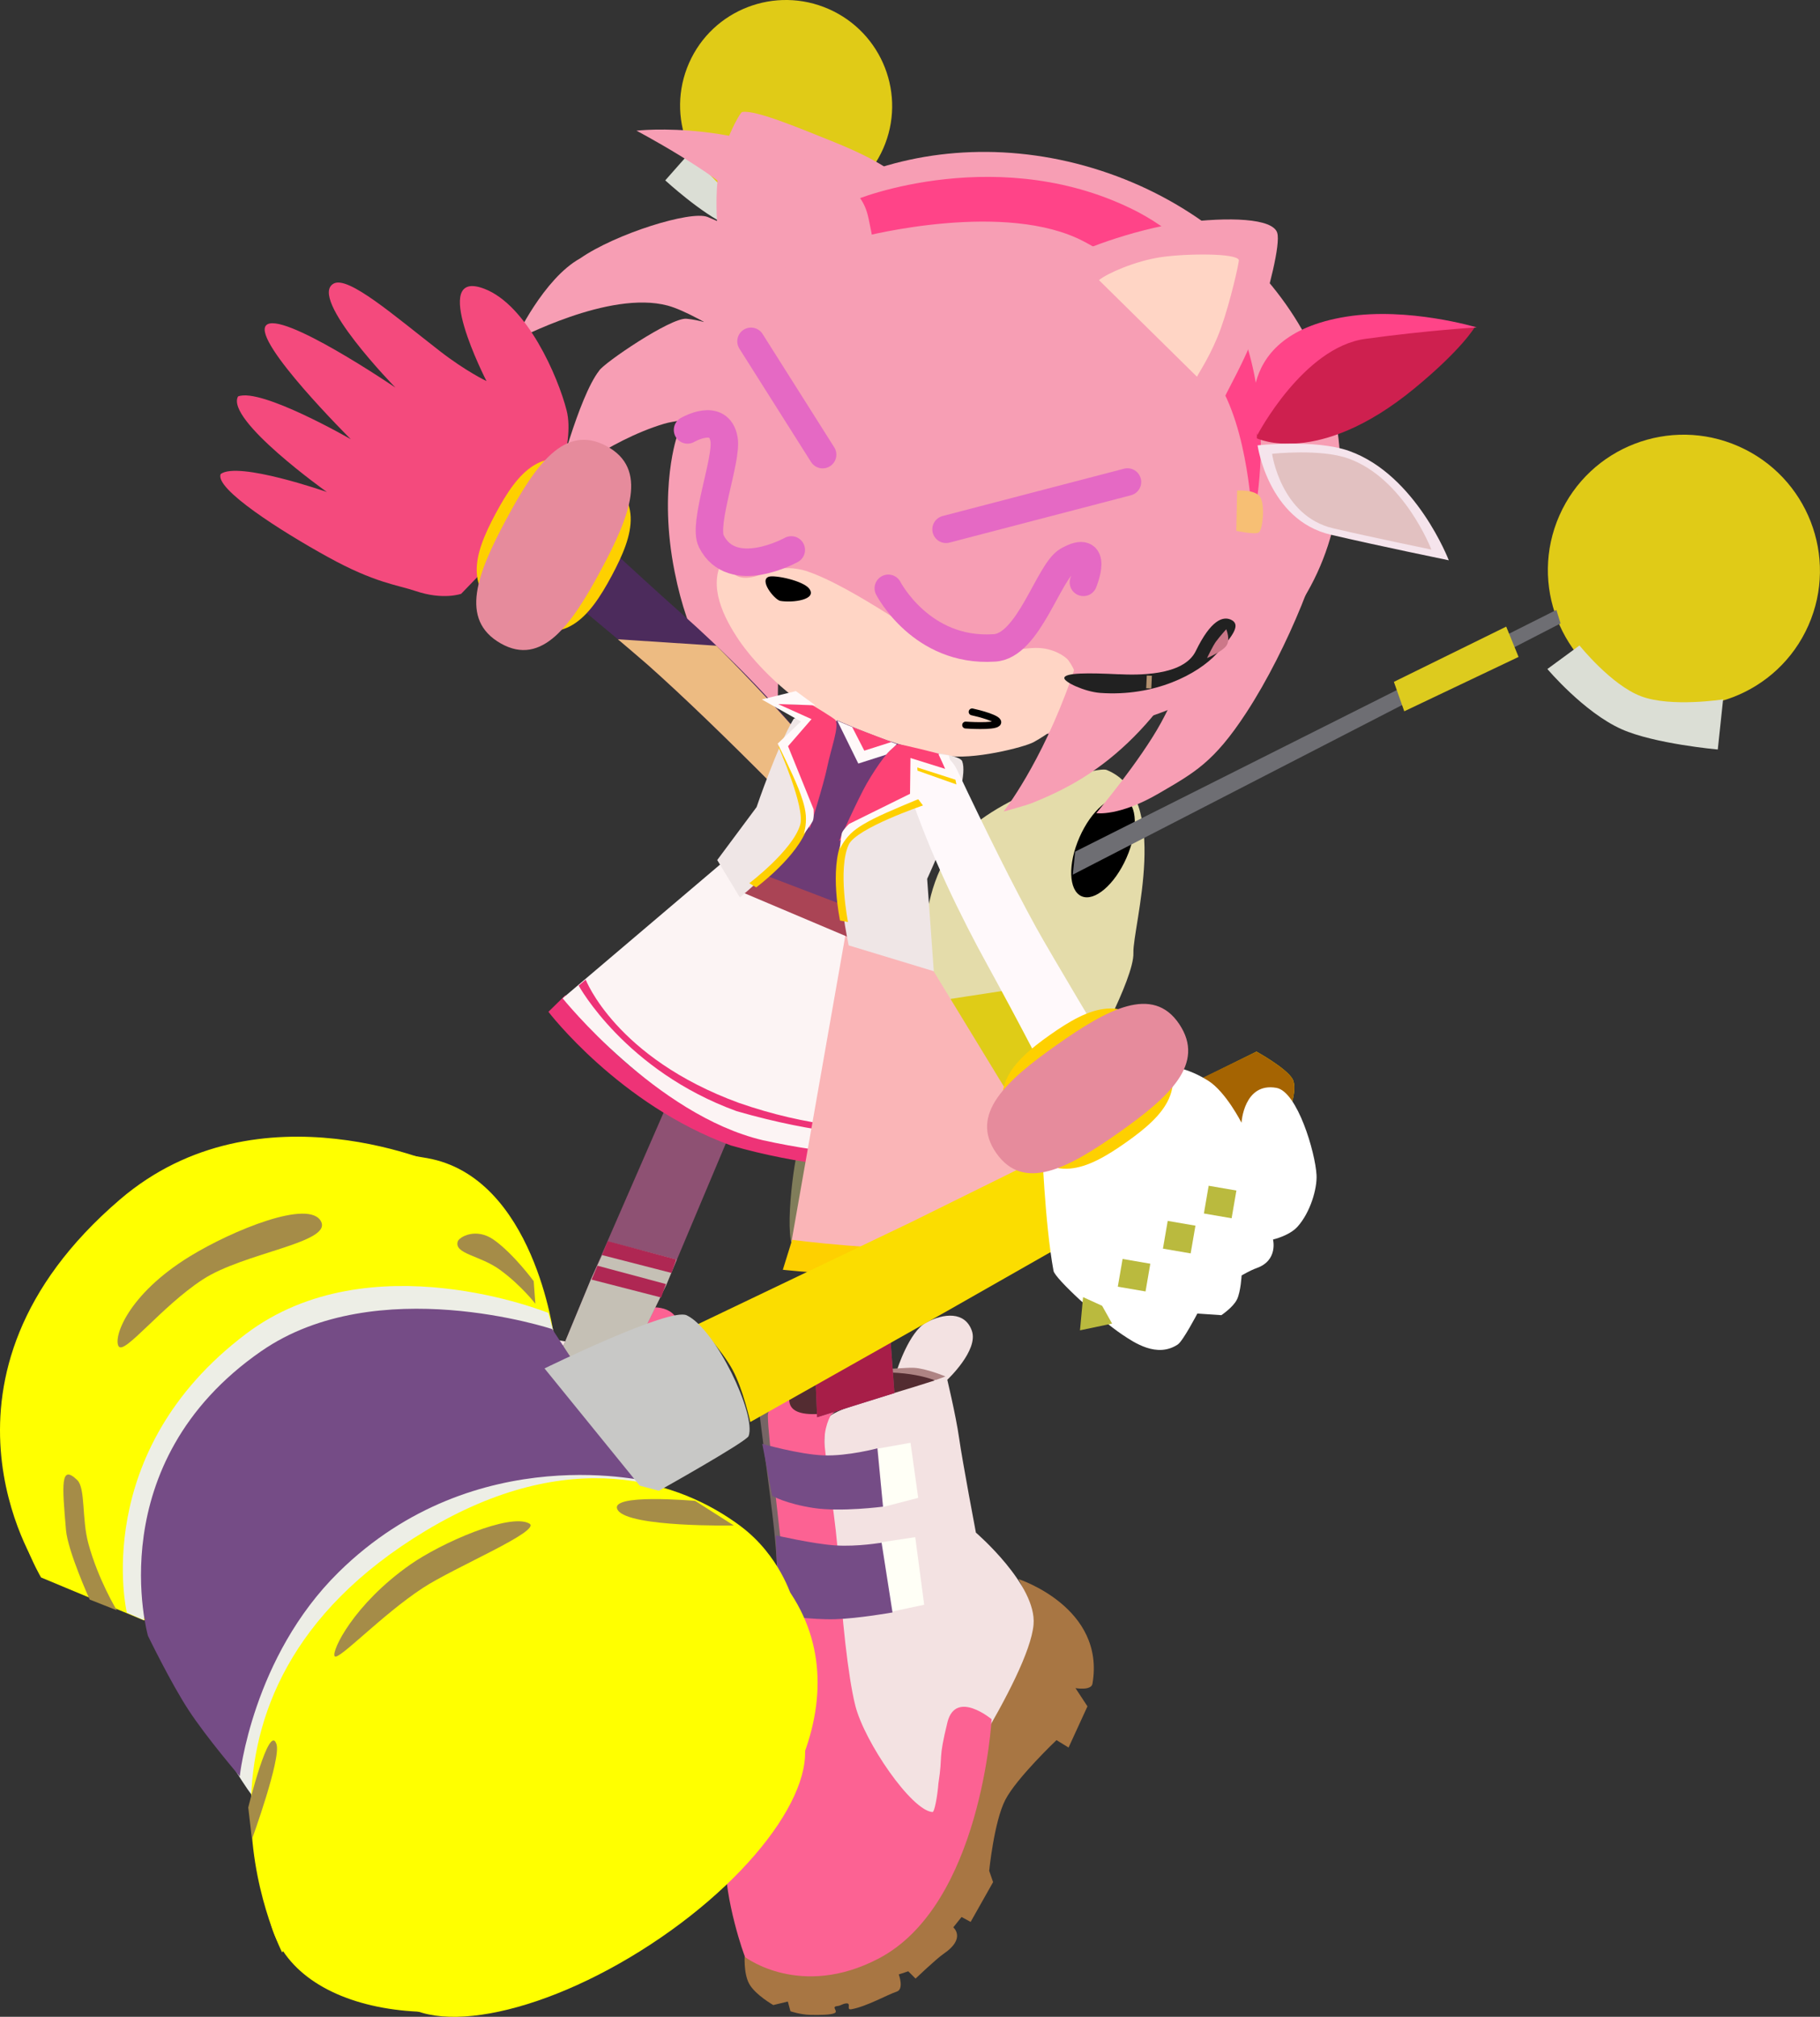 <svg version="1.1" xmlns="http://www.w3.org/2000/svg" xmlns:xlink="http://www.w3.org/1999/xlink" width="33.153" height="36.73" viewBox="0,0,33.153,36.73"><rect x="0" y="0" width="33.153" height="36.73" fill="#333333" stroke="none"/><g transform="translate(-222.762,-163.583)"><g data-paper-data="{&quot;isPaintingLayer&quot;:true}" fill-rule="nonzero" stroke-miterlimit="10" stroke-dasharray="" stroke-dashoffset="0" style="mix-blend-mode: normal"><g data-paper-data="{&quot;index&quot;:null}" stroke-width="0" stroke-linecap="butt" stroke-linejoin="miter"><g data-paper-data="{&quot;index&quot;:null}"><path d="M235.314,164.73c0.429,-0.973 1.569,-1.412 2.545,-0.982c0.977,0.431 1.42,1.569 0.991,2.542c-0.429,0.973 -1.569,1.412 -2.545,0.982c-0.977,-0.431 -1.42,-1.569 -0.991,-2.542z" fill="#e0cb17" stroke="none"/><path d="M235.669,165.581c0.265,-0.601 0.969,-0.873 1.573,-0.606c0.603,0.266 0.877,0.969 0.612,1.57c-0.265,0.601 -0.969,0.873 -1.573,0.606c-0.603,-0.266 -0.877,-0.969 -0.612,-1.57z" fill="#e0cb17" stroke="#000000"/><path d="M236.016,167.684c-0.469,-0.204 -1.136,-0.816 -1.136,-0.816l0.474,-0.536c0,0 0.412,0.624 0.817,0.831c0.405,0.207 1.123,0.16 1.123,0.16l0.061,0.562c0,0 -0.804,0.032 -1.339,-0.201z" fill="#dbded5" stroke="#000000"/></g><g data-paper-data="{&quot;index&quot;:null}" stroke="none"><path d="M240.044,173.562c0.184,0.081 0.197,0.457 0.028,0.839c-0.169,0.382 -0.454,0.626 -0.638,0.545c-0.184,-0.081 -0.197,-0.457 -0.028,-0.839c0.169,-0.382 0.454,-0.626 0.638,-0.545z" fill="#000000"/><path d="M239.2,178.955c0.192,0.085 0.398,1.165 0.324,1.333c-0.074,0.168 -0.884,1.131 -1.075,1.046c-0.192,-0.085 -1.018,-0.813 -1.018,-0.813c0,0 1.578,-1.651 1.769,-1.566z" fill="#807d5a"/><path d="M237.708,167.311l0.181,-0.085l2.072,7.36l-0.219,0.245z" fill="#6e6e73"/><path d="M238.691,169.618l-0.408,0.173l-0.525,-1.719l0.436,-0.16z" fill="#ddcb1e"/></g></g><g data-paper-data="{&quot;index&quot;:null}" stroke-width="0" stroke-linecap="butt" stroke-linejoin="miter"><g data-paper-data="{&quot;index&quot;:null}"><path d="M252.439,176.232c-1.253,-0.553 -1.822,-2.013 -1.271,-3.261c0.551,-1.248 2.013,-1.812 3.265,-1.259c1.253,0.553 1.822,2.013 1.271,3.261c-0.551,1.248 -2.013,1.812 -3.265,1.259z" fill="#e0cb17" stroke="none"/><path d="M252.575,176.15c-0.774,-0.341 -1.126,-1.243 -0.785,-2.015c0.34,-0.771 1.243,-1.119 2.017,-0.778c0.774,0.341 1.126,1.243 0.785,2.014c-0.34,0.771 -1.243,1.119 -2.017,0.778z" fill="#e0cb17" stroke="#000000"/><path d="M252.298,176.862c-0.684,-0.306 -1.349,-1.095 -1.349,-1.095l0.585,-0.429c0,0 0.577,0.721 1.123,0.926c0.546,0.205 1.493,0.056 1.493,0.056l-0.097,0.913c0,0 -1.157,-0.103 -1.755,-0.371z" fill="#dbded5" stroke="#000000"/></g><g data-paper-data="{&quot;index&quot;:null}" stroke="none"><path d="M243.408,180.938c0.017,0.471 -0.849,2.021 -0.849,2.021l-2.858,-1.24c0,0 -0.409,-1.589 0.458,-2.763c0.637,-0.863 2.576,-1.426 2.761,-1.351c1.197,0.486 0.471,2.861 0.488,3.332z" fill="#e4dcaa"/><path d="M243.282,179.206c-0.216,0.49 -0.583,0.803 -0.819,0.699c-0.236,-0.104 -0.252,-0.586 -0.036,-1.076c0.216,-0.49 0.583,-0.803 0.819,-0.699c0.236,0.104 0.252,0.586 0.036,1.076z" fill="#000000"/><path d="M241.537,184.896c-0.477,0.716 -1.45,1.773 -1.45,1.773l-1.275,-0.035c0,0 -1.075,-1.102 -0.74,-1.796c0.166,-0.345 1.561,-2.995 1.561,-2.995l1.443,-0.221c0,0 0.531,0.291 0.821,0.536c0.29,0.245 0.669,0.79 0.669,0.79c0,0 -0.553,1.233 -1.03,1.949z" fill="#dfcc17"/><path d="M238.911,186.624c0,0 -1.405,-0.153 -1.651,-0.262c-0.246,-0.109 -0.034,-1.708 0.061,-1.924c0.095,-0.216 1.298,-0.954 1.544,-0.846c0.246,0.109 0.046,3.031 0.046,3.031z" fill="#807d5a"/><path d="M242.304,179.512l0.043,-0.419l8.766,-4.402l0.076,0.246z" fill="#6e6e73"/><path d="M250.199,174.995l0.225,0.552l-2.082,0.99l-0.189,-0.536z" fill="#ddcb1e"/></g></g><g><path d="M240.259,171.033c0,0 0.796,-0.451 1.575,-0.293c0.696,0.141 0.932,0.426 1.207,1.055c0.417,0.953 -0.37,2.11 -0.37,2.11c0,0 0.962,-1.817 -0.35,-2.764c-0.812,-0.586 -2.063,-0.108 -2.063,-0.108z" data-paper-data="{&quot;index&quot;:null}" fill="#000000" stroke="none" stroke-width="0" stroke-linecap="butt" stroke-linejoin="miter"/><path d="M242.815,166.691c3.175,1.032 5.027,4.088 4.137,6.826c-0.89,2.738 -4.185,4.121 -7.359,3.09c-3.175,-1.032 -5.027,-4.088 -4.137,-6.826c0.89,-2.738 4.185,-4.121 7.359,-3.09z" data-paper-data="{&quot;index&quot;:null}" fill="#f79eb4" stroke="none" stroke-width="0" stroke-linecap="butt" stroke-linejoin="miter"/><path d="M235.791,171.218c0,-0.001 -0.173,1.171 0.014,1.913c0.187,0.741 1.13,2.861 1.13,2.861l-0.013,0.954c0,0 -1.39,-0.512 -1.871,-2.95c-0.303,-1.512 0.053,-2.511 0.054,-2.494" data-paper-data="{&quot;index&quot;:null}" fill="#f79eb4" stroke="#f89db5" stroke-width="0" stroke-linecap="butt" stroke-linejoin="round"/><g data-paper-data="{&quot;index&quot;:null}" fill="#ffd5c5" stroke="none" stroke-width="1" stroke-linecap="round" stroke-linejoin="round"><path d="M235.929,173.781c0.03,-0.051 0.084,0.089 0.112,0.142c0.174,0.325 0.546,0.135 0.782,0.049c0.181,-0.066 0.436,-0.049 0.616,0.007c0.863,0.279 2.341,1.38 2.635,1.49c0.274,0.102 1.226,-0.082 1.553,-0.086c0.336,-0.005 0.562,0.175 0.597,0.226c0.072,0.106 0.601,0.803 -0.63,1.488c-0.171,0.095 -1.135,0.337 -1.602,0.244c-0.392,-0.078 -1.766,-0.316 -2.652,-0.973c-0.707,-0.523 -1.068,-1.053 -1.114,-1.121c-0.281,-0.415 -0.574,-0.994 -0.296,-1.466z"/><path d=""/></g><g data-paper-data="{&quot;index&quot;:null}" fill="#000000" stroke="none" stroke-width="1" stroke-linecap="round" stroke-linejoin="round"><path d="M236.973,174.526c-0.107,-0.027 -0.39,-0.379 -0.205,-0.44c0.107,-0.035 0.629,0.072 0.737,0.221c0.143,0.196 -0.294,0.259 -0.533,0.219z"/><path d=""/></g><path d="M245.33,173.456c0.017,0.02 -0.842,2.148 -1.144,2.6c-0.453,0.678 -1.024,1.277 -1.721,1.706c-0.296,0.182 -0.586,0.318 -0.906,0.447c-0.104,0.042 -0.516,0.154 -0.516,0.154c0,0 0.682,-0.86 1.233,-2.424c0.293,-0.831 0.781,-2.721 0.784,-2.664" data-paper-data="{&quot;index&quot;:null}" fill="#f79eb4" stroke="#f89db5" stroke-width="0" stroke-linecap="butt" stroke-linejoin="round"/><path d="M246.849,173.246c0.06,0.397 -0.615,2.141 -1.386,3.319c-0.594,0.908 -0.947,1.09 -1.591,1.467c-0.729,0.426 -1.14,0.36 -1.14,0.36c0,0 0.802,-0.955 1.181,-1.65c0.38,-0.695 1.526,-3.267 1.517,-3.286" data-paper-data="{&quot;index&quot;:null}" fill="#f79eb4" stroke="#f89db5" stroke-width="0" stroke-linecap="butt" stroke-linejoin="round"/><g data-paper-data="{&quot;index&quot;:null}" fill="#ff4488" stroke="none" stroke-width="1" stroke-linecap="round" stroke-linejoin="round"><path d="M238.25,167.267c0.124,-0.084 2.779,-1.103 5.248,0.181c3.04,1.624 2.092,5.631 2.09,5.629c-0.029,-0.019 -0.061,-1.679 -0.683,-2.605c-0.807,-1.2 -1.273,-1.897 -2.395,-2.489c-1.422,-0.752 -3.951,-0.111 -4.051,-0.084"/><path d=""/></g><g data-paper-data="{&quot;index&quot;:null}" stroke="none" stroke-width="1" stroke-linecap="round" stroke-linejoin="round"><g fill="#f79eb4"><path d="M242.183,168.317c0.089,-0.131 1.249,-0.566 2.107,-0.677c0.859,-0.11 1.656,-0.083 1.738,0.183c0.063,0.204 -0.151,1.047 -0.362,1.689c-0.212,0.642 -0.56,1.18 -0.693,1.514"/></g><g fill="#ffd5c5"><path d="M242.781,168.685c0.144,-0.122 0.665,-0.351 1.132,-0.419c0.467,-0.068 1.37,-0.074 1.415,0.051c0.011,0.031 -0.156,0.769 -0.325,1.24c-0.169,0.471 -0.4,0.809 -0.437,0.887"/></g></g><g data-paper-data="{&quot;index&quot;:null}" fill="#f79eb4" stroke="none" stroke-width="1" stroke-linecap="round" stroke-linejoin="round"><path d="M235.923,168.445c-0.004,-0.015 -0.186,-0.945 -0.072,-1.732c0.073,-0.504 0.383,-1.081 0.431,-1.09c0.234,-0.043 0.999,0.276 1.617,0.524c0.618,0.248 0.894,0.411 1.147,0.587"/><path d=""/></g><g data-paper-data="{&quot;index&quot;:null}" fill="#000000" stroke="none" stroke-width="1" stroke-linecap="butt" stroke-linejoin="miter" font-family="&quot;Helvetica Neue&quot;, Helvetica, Arial, sans-serif" font-weight="400" font-size="16" text-anchor="start"/><g data-paper-data="{&quot;index&quot;:null}" fill="#000000" stroke="none" stroke-width="1" stroke-linecap="butt" stroke-linejoin="miter" font-family="&quot;Helvetica Neue&quot;, Helvetica, Arial, sans-serif" font-weight="400" font-size="16" text-anchor="start"/><path d="M240.47,176.548c0.102,0.021 0.532,0.128 0.46,0.206c-0.067,0.071 -0.578,0.034 -0.578,0.034" data-paper-data="{&quot;index&quot;:null}" fill="none" stroke="#000000" stroke-width="0.125" stroke-linecap="round" stroke-linejoin="miter"/><path d="M245.297,172.517c0,0 0.334,-0.025 0.423,0.122c0.088,0.147 0.044,0.587 -0.026,0.64c-0.063,0.047 -0.412,-0.028 -0.412,-0.028z" data-paper-data="{&quot;index&quot;:null}" fill="#f7bf74" stroke="none" stroke-width="0" stroke-linecap="butt" stroke-linejoin="miter"/><path d="M243.142,175.862c0.316,0.015 1.177,0.041 1.402,-0.422c0.278,-0.572 0.497,-0.637 0.641,-0.571c0.19,0.087 0.034,0.298 -0.258,0.617c-0.344,0.375 -1.133,0.789 -2.126,0.716c-0.278,-0.021 -0.656,-0.196 -0.652,-0.271c0.005,-0.098 0.439,-0.095 0.993,-0.068z" data-paper-data="{&quot;index&quot;:null}" fill="#212121" stroke="none" stroke-width="0" stroke-linecap="butt" stroke-linejoin="miter"/><path d="M243.641,176.118l0.011,-0.232l0.093,0.004l-0.011,0.232z" data-paper-data="{&quot;index&quot;:null}" fill="#b3916f" stroke="none" stroke-width="0" stroke-linecap="butt" stroke-linejoin="miter"/><path d="M244.919,175.259c0.065,-0.088 0.18,-0.216 0.18,-0.216c0,0 0.082,0.191 0.001,0.302c-0.081,0.11 -0.351,0.223 -0.351,0.223c0,0 0.104,-0.221 0.169,-0.309z" data-paper-data="{&quot;index&quot;:null}" fill="#cc7889" stroke="none" stroke-width="0" stroke-linecap="butt" stroke-linejoin="miter"/><g data-paper-data="{&quot;index&quot;:null}" stroke="none" stroke-width="0" stroke-linecap="butt" stroke-linejoin="miter"><g data-paper-data="{&quot;index&quot;:null}"><path d="M249.63,169.535c0,0 -0.225,0.4 -1.107,1.125c-1.757,1.444 -2.866,0.906 -2.866,0.906c0,0 -0.036,-0.895 0.897,-1.503c0.955,-0.624 3.076,-0.528 3.076,-0.528z" data-paper-data="{&quot;index&quot;:null}" fill="#ce204f"/><path d="M247.63,169.755c-1.13,0.156 -1.963,1.749 -1.963,1.749c0,0 -0.625,-1.796 1.621,-2.154c1.127,-0.18 2.375,0.196 2.375,0.196c0,0 -0.902,0.053 -2.033,0.209z" fill="#ff4488"/></g><g data-paper-data="{&quot;index&quot;:null}"><path d="M245.67,171.694c0,0 1.056,-0.118 1.671,0.103c1.217,0.436 1.812,1.99 1.812,1.99c0,0 -1.314,-0.27 -2.15,-0.466c-1.141,-0.267 -1.333,-1.627 -1.333,-1.627z" fill="#f5e4ec"/><path d="M247.326,171.934c1.014,0.364 1.51,1.658 1.51,1.658c0,0 -1.095,-0.225 -1.791,-0.388c-0.951,-0.223 -1.111,-1.356 -1.111,-1.356c0,0 0.88,-0.098 1.392,0.086z" fill="#e2c1c1"/></g></g></g><path d="M236.896,170.29c-0.01,-0.037 -1.386,-0.986 -1.973,-1.142c-1.075,-0.285 -2.746,0.628 -2.766,0.616c-0.014,-0.008 0.513,-1.111 1.171,-1.474c0.65,-0.452 2.018,-0.877 2.322,-0.756c1.702,0.685 2.083,1.971 2.075,1.943" fill="#f79eb4" stroke="#f89db5" stroke-width="0" stroke-linecap="butt" stroke-linejoin="round"/><path d="M237.718,169.473c-0.036,-0.128 -0.698,-1.452 -1.428,-2.216c-0.526,-0.551 -1.934,-1.294 -1.934,-1.294c0,0 2.015,-0.234 3.74,0.891c0.473,0.378 0.459,0.59 0.539,0.96c0.081,0.37 -0.201,2.115 -0.242,2.188" fill="#f79eb4" stroke="#f89db5" stroke-width="0" stroke-linecap="butt" stroke-linejoin="round"/><path d="M236.346,171.152c-0.143,0.001 -1.142,0.046 -1.489,0.149c-1.032,0.312 -1.98,1.083 -1.967,1.123c0.001,0.002 0.41,-1.609 0.786,-2.09c0.074,-0.132 1.307,-0.973 1.591,-0.946c0.989,0.096 1.678,1.011 1.627,1.011" fill="#f79eb4" stroke="#f89db5" stroke-width="0" stroke-linecap="butt" stroke-linejoin="round"/><path d="M237.176,173.598c0,0 -1.076,0.597 -1.457,-0.158c-0.16,-0.317 0.296,-1.491 0.232,-1.857c-0.089,-0.507 -0.665,-0.17 -0.665,-0.17" fill="none" stroke="#e569c4" stroke-width="0.5" stroke-linecap="round" stroke-linejoin="miter"/><path d="M242.497,174.189c0,0 0.305,-0.734 -0.289,-0.398c-0.345,0.196 -0.709,1.569 -1.341,1.592c-1.322,0.084 -1.924,-1.086 -1.924,-1.086" fill="none" stroke="#e569c4" stroke-width="0.5" stroke-linecap="round" stroke-linejoin="miter"/><path d="M236.442,169.799l1.305,2.064" fill="none" stroke="#e569c4" stroke-width="0.5" stroke-linecap="round" stroke-linejoin="miter"/><path d="M243.3,172.361l-3.305,0.862" fill="none" stroke="#e569c4" stroke-width="0.5" stroke-linecap="round" stroke-linejoin="miter"/><path d="M232.79,172.71l-1.627,1.687c0,0 -0.326,0.121 -0.833,-0.051c-0.33,-0.112 -0.736,-0.144 -1.594,-0.618c-0.859,-0.473 -2.068,-1.244 -1.954,-1.512c0.318,-0.238 1.934,0.327 1.934,0.327c0,0 -1.851,-1.316 -1.618,-1.74c0.416,-0.165 2.054,0.779 2.054,0.779c0,0 -1.789,-1.778 -1.546,-2.07c0.252,-0.303 2.359,1.13 2.359,1.13c0,0 -1.601,-1.639 -1.124,-1.895c0.266,-0.143 1.091,0.576 1.932,1.229c0.475,0.369 0.851,0.547 0.851,0.547c0,0 -1.066,-2.075 -0.037,-1.68c0.772,0.296 1.338,1.591 1.497,2.216c0.159,0.625 -0.294,1.65 -0.294,1.65z" fill="#f44a7d" stroke="none" stroke-width="0" stroke-linecap="butt" stroke-linejoin="miter"/><g stroke="none" stroke-width="0" stroke-linecap="butt" stroke-linejoin="miter"><path d="M237.587,177.278c0.238,0.311 0.149,0.511 -0.01,0.656c-0.236,0.216 -0.48,0.202 -0.701,-0.02c-0.881,-0.888 -1.668,-1.648 -2.313,-2.222c-0.393,-0.35 -1.976,-1.658 -1.976,-1.658c0,0 0.076,-0.081 0.19,-0.385c0.114,-0.304 0.603,-0.542 0.603,-0.542c0,0 0.842,0.801 1.816,1.667c0.681,0.606 1.673,1.566 2.391,2.505z" data-paper-data="{&quot;index&quot;:null}" fill="#4c2b5c"/><path d="M237.587,177.278c0.238,0.311 0.149,0.511 -0.01,0.656c-0.236,0.216 -0.48,0.202 -0.701,-0.02c-0.881,-0.888 -1.668,-1.648 -2.313,-2.222c-0.109,-0.097 -0.545,-0.466 -0.545,-0.466l1.795,0.117c0,0 1.253,1.254 1.774,1.936z" data-paper-data="{&quot;index&quot;:null}" fill="#edbb82"/><g data-paper-data="{&quot;index&quot;:null}"><path d="M231.79,172.937c0.409,-0.762 0.858,-1.315 1.797,-0.812c0.938,0.503 0.725,1.184 0.317,1.946c-0.409,0.762 -0.866,1.33 -1.797,0.812c-0.93,-0.518 -0.725,-1.184 -0.317,-1.946z" fill="#fed000"/><path d="M231.984,173.041c0.532,-0.992 1.061,-1.745 1.826,-1.334c0.766,0.411 0.431,1.267 -0.102,2.259c-0.532,0.992 -1.071,1.764 -1.826,1.334c-0.755,-0.43 -0.431,-1.267 0.102,-2.259z" fill="#e68b9c"/></g></g><g data-paper-data="{&quot;index&quot;:null}" stroke="none" stroke-width="0" stroke-linecap="butt" stroke-linejoin="miter"><g><path d="M234.801,192.653c0,0 1.175,1.069 0.42,2.181c-0.07,0.103 -0.299,-0.053 -0.299,-0.053l0.059,0.373l-0.593,0.516l-0.138,-0.203c0,0 -0.903,0.314 -1.236,0.578c-0.332,0.263 -0.76,1.004 -0.76,1.004l-0.019,0.206l-0.639,0.468l-0.108,-0.143l-0.205,0.105c0,0 0.13,0.266 -0.339,0.348c-0.151,0.026 -0.622,0.192 -0.622,0.192l-0.063,-0.168l-0.172,-0.019c0,0 -0.019,0.273 -0.155,0.257c-0.163,-0.019 -0.578,0.02 -0.84,-0.045c-0.101,-0.025 0.053,-0.098 -0.043,-0.13c-0.063,-0.021 -0.095,-0.001 -0.161,-0.022c-0.107,-0.034 -0.008,0.092 -0.093,0.093c-0.07,0.001 -0.251,-0.077 -0.402,-0.151c-0.151,-0.074 -0.278,-0.194 -0.278,-0.194l0.028,-0.173l-0.255,-0.048c0,0 -0.21,-0.289 -0.228,-0.504c-0.019,-0.215 0.141,-0.501 0.141,-0.501c0,0 0.444,0.463 0.788,0.623c3.216,0.685 3.484,-1.035 4.697,-2.513c0.56,-0.682 1.076,-0.798 1.347,-1.295c0.222,-0.408 0.169,-0.783 0.169,-0.783z" data-paper-data="{&quot;index&quot;:null}" fill="#a87643"/><path d="M231.352,193.149c0.294,-0.978 1.296,-4.314 1.592,-4.41c0.386,-0.109 2.169,0.189 2.169,0.189c0,0 -0.128,0.682 -0.243,1.074c-0.115,0.392 -0.41,1.613 -0.41,1.613c0,0 0.591,1.264 0.254,1.864c-0.452,0.805 -3.029,2.36 -3.029,2.36c0,0 -0.846,-0.982 -0.333,-2.69z" data-paper-data="{&quot;index&quot;:null}" fill="#fc6293"/><path d="M233.73,188.283c0.145,0.246 -0.721,0.44 -0.721,0.44c0,0 -0.217,0.148 -0.318,0.443c-0.167,0.484 -0.339,1.232 -0.623,1.968c-0.323,0.839 -0.647,1.823 -0.74,2.342c-0.115,0.64 0.131,2.07 0.452,2.241c0.031,0.017 0.202,-0.235 0.297,-0.41c0.29,-0.443 0.145,-0.348 0.586,-0.909c0.364,-0.445 0.713,0.275 0.713,0.275c0,0 -1.485,2.861 -3.498,2.973c-1.517,0.084 -2.087,-0.967 -2.093,-0.975c-0.01,-0.013 0.083,-1.066 0.393,-1.699c0.086,-0.176 1.126,-0.699 1.538,-1.464c0.383,-0.712 1.082,-1.888 1.412,-2.719c0.592,-1.489 0.773,-2.78 1.009,-2.807c0.788,-0.092 1.505,0.148 1.595,0.301z" data-paper-data="{&quot;index&quot;:null}" fill="#f3e2e2"/><path d="M229.613,193.687c0,0 0.977,-1.918 1.253,-2.483c0.382,-0.782 0.584,-1.592 1.022,-3.002c0.076,-0.245 0.504,-0.277 0.504,-0.277l0.084,0.108c0,0 -0.387,0.068 -0.468,0.251c-0.161,0.365 -0.577,1.774 -0.973,2.898c-0.3,0.852 -0.99,2.021 -0.99,2.021z" data-paper-data="{&quot;index&quot;:null}" fill="#bfa4a4"/><path d="M232.55,192.257l0.304,-1.178l0.613,0.174l-0.341,1.131z" data-paper-data="{&quot;index&quot;:null}" fill="#fffff6"/><path d="M233.173,190.546l0.342,-0.958l0.554,0.141l-0.272,0.924z" data-paper-data="{&quot;index&quot;:null}" fill="#fffff6"/><path d="M231.505,189.579l0.215,-0.891c0,0 0.507,0.43 0.884,0.619c0.377,0.188 0.901,0.274 0.901,0.274l-0.327,0.961c0,0 -0.702,-0.212 -1.108,-0.476c-0.406,-0.264 -0.565,-0.486 -0.565,-0.486z" data-paper-data="{&quot;index&quot;:null}" fill="#754c86"/><path d="M231.624,191.979c-0.375,-0.155 -0.889,-0.483 -0.889,-0.483c0,0 0.167,-0.359 0.267,-0.592c0.1,-0.233 0.278,-0.676 0.278,-0.676c0,0 0.528,0.403 0.869,0.585c0.341,0.182 0.751,0.288 0.751,0.288l-0.325,1.18c0,0 -0.575,-0.146 -0.95,-0.301z" data-paper-data="{&quot;index&quot;:null}" fill="#754c86"/><path d="M234.917,188.919l-1.44,-0.785c0,0 0.102,-0.014 0.424,0.129c0.322,0.143 0.636,0.246 0.753,0.305c0.194,0.098 0.44,0.365 0.44,0.365z" data-paper-data="{&quot;index&quot;:null}" fill="#ae8484"/><path d="M232.453,188.2c0.062,-0.191 0.475,-0.19 1.29,0.071c0.815,0.262 1.157,0.648 1.157,0.648c0,0 -0.689,-0.079 -1.042,-0.138c-0.723,-0.109 -0.647,-0.018 -1.006,-0.153c-0.359,-0.134 -0.445,-0.277 -0.4,-0.419z" data-paper-data="{&quot;index&quot;:null}" fill="#532c31"/></g><path d="M233.656,188.181c0,0 0.357,-0.644 0.701,-0.743c0.344,-0.099 0.729,-0.059 0.781,0.316c0.052,0.375 -0.62,0.784 -0.62,0.784z" fill="#fc6293"/></g><g data-paper-data="{&quot;index&quot;:null}" stroke="none" stroke-width="0" stroke-linecap="butt" stroke-linejoin="miter"><path d="M236.243,183.791l-1.344,3.192l-0.921,1.889l-1.193,-0.202l0.738,-1.782l1.498,-3.435z" data-paper-data="{&quot;index&quot;:null}" fill="#8e5173"/><path d="M235.088,186.524l-0.188,0.459l-0.921,1.889l-1.193,-0.202l0.738,-1.782l0.319,-0.692z" data-paper-data="{&quot;index&quot;:null}" fill="#c5c0b5"/><path d="M233.727,186.44l0.107,-0.253l1.247,0.334l-0.086,0.245z" fill="#af2753"/><path d="M233.538,186.887l0.107,-0.253l1.247,0.334l-0.086,0.245z" fill="#af2753"/></g><path d="M238.031,182.996l0.999,1.031l2.243,1.756c0,0 -2.155,-0.531 -2.881,-1.055c-0.668,-0.482 -1.488,-2.443 -1.488,-2.443z" data-paper-data="{&quot;index&quot;:null}" fill="#f79db4" stroke="none" stroke-width="0" stroke-linecap="butt" stroke-linejoin="miter"/><g data-paper-data="{&quot;index&quot;:null}" stroke="none" stroke-width="0" stroke-linecap="butt" stroke-linejoin="miter"><path d="M239.101,188.537c0,0 0.219,-0.703 0.535,-0.87c0.316,-0.167 0.702,-0.206 0.829,0.151c0.127,0.357 -0.448,0.894 -0.448,0.894z" fill="#f3e2e2"/><g><path d="M241.315,192.341c0,0 1.588,0.514 1.347,1.907c-0.022,0.129 -0.309,0.079 -0.309,0.079l0.218,0.332l-0.344,0.75l-0.22,-0.135c0,0 -0.729,0.692 -0.933,1.089c-0.204,0.396 -0.293,1.291 -0.293,1.291l0.071,0.206l-0.409,0.725l-0.165,-0.09l-0.151,0.189c0,0 0.24,0.198 -0.174,0.48c-0.133,0.09 -0.513,0.453 -0.513,0.453l-0.133,-0.133l-0.173,0.057c0,0 0.1,0.269 -0.037,0.313c-0.164,0.053 -0.545,0.27 -0.824,0.321c-0.108,0.02 0.008,-0.117 -0.098,-0.106c-0.069,0.007 -0.092,0.041 -0.164,0.049c-0.117,0.014 0.032,0.092 -0.049,0.129c-0.066,0.031 -0.274,0.035 -0.45,0.03c-0.177,-0.005 -0.351,-0.065 -0.351,-0.065l-0.048,-0.177l-0.265,0.064c0,0 -0.326,-0.186 -0.437,-0.384c-0.111,-0.198 -0.082,-0.541 -0.082,-0.541c0,0 0.626,0.252 1.025,0.256c3.377,-0.737 2.888,-2.5 3.409,-4.44c0.241,-0.895 0.685,-1.23 0.728,-1.824c0.036,-0.487 -0.177,-0.823 -0.177,-0.823z" data-paper-data="{&quot;index&quot;:null}" fill="#a87643"/><path d="M238.228,194.31c-0.142,-1.064 -0.628,-4.692 -0.386,-4.912c0.323,-0.272 2.159,-0.758 2.159,-0.758c0,0 0.172,0.709 0.232,1.133c0.06,0.425 0.306,1.722 0.306,1.722c0,0 1.113,0.954 1.05,1.675c-0.084,0.967 -1.878,3.571 -1.878,3.571c0,0 -1.235,-0.574 -1.484,-2.432z" data-paper-data="{&quot;index&quot;:null}" fill="#f3e2e2"/><path d="M238.397,188.62c0.245,0.173 -0.5,0.734 -0.5,0.734c0,0 -0.143,0.236 -0.113,0.562c0.05,0.536 0.208,1.326 0.256,2.155c0.054,0.943 0.167,2.037 0.302,2.574c0.167,0.662 1.025,1.915 1.407,1.939c0.037,0.002 0.092,-0.312 0.107,-0.521c0.086,-0.55 -0.012,-0.396 0.167,-1.124c0.156,-0.584 0.802,-0.046 0.802,-0.046c0,0 -0.183,3.382 -2.062,4.361c-1.416,0.738 -2.418,-0.022 -2.426,-0.027c-0.015,-0.008 -0.382,-1.057 -0.36,-1.797c0.006,-0.206 0.776,-1.157 0.838,-2.068c0.058,-0.848 0.219,-2.276 0.175,-3.215c-0.078,-1.682 -0.463,-2.996 -0.249,-3.125c0.714,-0.429 1.505,-0.51 1.657,-0.402z" data-paper-data="{&quot;index&quot;:null}" fill="#fc6293"/><path d="M236.795,195.578c0,0 0.105,-2.26 0.124,-2.92c0.027,-0.914 -0.13,-1.777 -0.321,-3.317c-0.033,-0.268 0.363,-0.483 0.363,-0.483l0.127,0.067c0,0 -0.341,0.233 -0.339,0.443c0.004,0.419 0.216,1.948 0.324,3.197c0.082,0.946 -0.073,2.364 -0.073,2.364z" data-paper-data="{&quot;index&quot;:null}" fill="#766565"/><path d="M238.989,192.937l-0.218,-1.26l0.663,-0.099l0.163,1.231z" data-paper-data="{&quot;index&quot;:null}" fill="#fffff6"/><path d="M238.844,191.029l-0.088,-1.065l0.592,-0.105l0.14,1.003z" data-paper-data="{&quot;index&quot;:null}" fill="#fffff6"/><path d="M236.648,189.879c0,0 0.672,0.192 1.114,0.209c0.442,0.017 0.982,-0.128 0.982,-0.128l0.103,1.062c0,0 -0.765,0.101 -1.267,0.024c-0.503,-0.077 -0.752,-0.221 -0.752,-0.221z" data-paper-data="{&quot;index&quot;:null}" fill="#754c86"/><path d="M236.92,192.994c0,0 0.004,-0.416 -0.001,-0.683c-0.005,-0.266 -0.026,-0.767 -0.026,-0.767c0,0 0.68,0.157 1.085,0.184c0.405,0.026 0.843,-0.05 0.843,-0.05l0.199,1.271c0,0 -0.614,0.109 -1.04,0.123c-0.426,0.014 -1.061,-0.078 -1.061,-0.078z" data-paper-data="{&quot;index&quot;:null}" fill="#754c86"/><path d="M239.809,188.715l-1.719,-0.128c0,0 0.092,-0.058 0.462,-0.06c0.37,-0.002 0.715,-0.04 0.853,-0.034c0.228,0.01 0.579,0.158 0.579,0.158z" data-paper-data="{&quot;index&quot;:null}" fill="#ae8484"/><path d="M237.138,189.094c-0.024,-0.21 0.372,-0.388 1.266,-0.49c0.894,-0.102 1.388,0.119 1.388,0.119c0,0 -0.695,0.223 -1.058,0.32c-0.739,0.209 -0.628,0.263 -1.03,0.29c-0.402,0.027 -0.546,-0.072 -0.564,-0.229z" data-paper-data="{&quot;index&quot;:null}" fill="#532c31"/></g></g><g data-paper-data="{&quot;index&quot;:null}" stroke="none" stroke-width="0" stroke-linecap="butt" stroke-linejoin="miter"><path d="M238.75,183.997l0.217,3.771l0.088,1.186l-1.408,0.44l-0.064,-1.499l-0.146,-4.138z" data-paper-data="{&quot;index&quot;:null}" fill="#8e5173"/><path d="M238.89,186.501l0.077,1.266l0.088,1.186l-1.408,0.44l-0.064,-1.499l-0.027,-1.286z" data-paper-data="{&quot;index&quot;:null}" fill="#a71e48"/><path d="M238.89,186.501l0.01,0.236l-1.342,0.138l-0.002,-0.267z" data-paper-data="{&quot;index&quot;:null}" fill="#a19589"/><path d="M238.915,186.993l0.01,0.236l-1.342,0.138l-0.002,-0.267z" data-paper-data="{&quot;index&quot;:null}" fill="#a19589"/></g><path d="M233.061,181.707c0,0 0.998,1.642 3.143,2.428c2.507,0.872 4.467,0.248 4.467,0.248l0.122,0.436c0,0 -2.232,0.339 -4.714,-0.374c-2.035,-0.739 -3.327,-2.435 -3.327,-2.435z" data-paper-data="{&quot;index&quot;:null}" fill="#ee3377" stroke="none" stroke-width="0" stroke-linecap="butt" stroke-linejoin="miter"/><path d="M239.299,180.357l0.672,1.991l0.707,2.121c0,0 -1.493,0.438 -4.023,-0.121c-1.932,-0.456 -3.644,-2.584 -3.644,-2.584l2.901,-2.464z" data-paper-data="{&quot;index&quot;:null}" fill="#fcf4f4" stroke="none" stroke-width="0" stroke-linecap="butt" stroke-linejoin="miter"/><path d="M233.431,181.424c0,0 0.547,1.425 2.791,2.245c2.507,0.872 4.275,0.268 4.275,0.268l0.046,0.144c0,0 -1.446,0.577 -4.361,-0.261c-2.035,-0.739 -2.879,-2.288 -2.879,-2.288z" data-paper-data="{&quot;index&quot;:null}" fill="#ee3377" stroke="none" stroke-width="0" stroke-linecap="butt" stroke-linejoin="miter"/><g data-paper-data="{&quot;index&quot;:null}" stroke="none" stroke-width="0" stroke-linecap="butt" stroke-linejoin="miter"><path d="M237.179,186.2l1.108,-6.298l1.469,1.348l2.689,4.414c0,0 -1.716,0.712 -2.792,0.684c-1.076,-0.028 -2.474,-0.149 -2.474,-0.149z" fill="#fab5b7"/><path d="M242.426,185.65l0.339,0.482c0,0 -1.683,0.549 -2.8,0.661c-1.117,0.112 -2.943,-0.085 -2.943,-0.085l0.17,-0.546c0,0 1.691,0.231 2.766,0.126c1.076,-0.105 2.469,-0.639 2.469,-0.639z" fill="#fed000"/></g><path d="M236.183,179.791l0.519,-0.347l1.462,0.59l0.187,0.674z" data-paper-data="{&quot;index&quot;:null}" fill="#aa4455" stroke="none" stroke-width="0" stroke-linecap="butt" stroke-linejoin="miter"/><g data-paper-data="{&quot;index&quot;:null}" stroke-width="0" stroke-linecap="butt" stroke-linejoin="miter"><path d="M223.51,192.312c0,0 -2.411,-4.003 2.029,-6.744c1.705,-1.053 3.153,-1.218 5,-0.894c1.95,0.342 2.314,3.245 2.314,3.245l-7.465,5.176z" fill="#ffff00" stroke="none"/><path d="M224.889,192.909l-0.493,-0.195c0,0 -0.398,-0.877 -0.432,-1.267c-0.072,-0.837 -0.101,-1.204 0.205,-0.909c0.152,0.147 0.081,0.709 0.202,1.153c0.18,0.664 0.518,1.217 0.518,1.217z" fill="#a58c48" stroke="#000000"/><path d="M224.924,188.104c-0.103,-0.157 0.157,-0.941 1.298,-1.641c0.765,-0.469 2.182,-1.054 2.39,-0.631c0.19,0.386 -1.41,0.564 -2.16,1.055c-0.75,0.491 -1.425,1.374 -1.528,1.216z" fill="#a58c48" stroke="#000000"/><path d="M232.514,187.327c0,0 -0.257,-0.336 -0.646,-0.619c-0.36,-0.263 -0.836,-0.287 -0.768,-0.515c0.024,-0.08 0.331,-0.261 0.657,-0.031c0.363,0.257 0.727,0.754 0.727,0.754l0.03,0.412z" fill="#a58c48" stroke="#000000"/><path d="M229.634,191.417c2.099,-1.456 4.839,-0.95 4.839,-0.95l0.391,0.448c0,0 -3.196,-0.84 -5.692,1.619c-1.568,1.545 -1.792,3.713 -1.792,3.713c0,0 0.115,0.268 -0.211,-0.232c-0.326,-0.499 -0.165,-0.349 -0.165,-0.349c0,0 -0.316,-2.207 2.629,-4.25z" fill="#edeee6" stroke="none"/><path d="M232.75,187.495l0.108,0.383c0,0 -3.521,-1.2 -5.922,1.285c-1.508,1.562 -1.552,3.927 -1.552,3.927l-0.312,-0.137c0,0 -0.688,-2.922 2.174,-5.08c2.258,-1.703 5.504,-0.379 5.504,-0.379z" fill="#edeee6" stroke="none"/><path d="M227.52,188.191c2.108,-1.462 5.302,-0.402 5.302,-0.402l1.823,2.792c0,0 -3.204,-0.835 -5.712,1.632c-1.576,1.55 -1.804,3.721 -1.804,3.721c0,0 -0.608,-0.71 -0.934,-1.21c-0.326,-0.499 -0.738,-1.35 -0.738,-1.35c0,0 -0.894,-3.133 2.064,-5.184z" fill="#754c86" stroke="none"/><path d="M232.925,193.383c-1.121,0.734 -5.024,5.757 -5.024,5.757c0,0 -2.386,-4.672 2.615,-7.679c2.623,-1.577 4.635,-0.913 5.744,-0.078c0.709,0.534 0.926,1.293 0.926,1.293c0,0 -3.141,-0.027 -4.261,0.707z" fill="#ffff00" stroke="none"/><path d="M230.464,192.503c-0.751,0.492 -1.545,1.336 -1.606,1.243c-0.061,-0.093 0.345,-0.945 1.376,-1.668c0.571,-0.4 1.817,-0.944 2.169,-0.749c0.238,0.131 -1.355,0.792 -1.939,1.174z" fill="#a58c48" stroke="#000000"/><path d="M227.352,197.081l-0.068,-0.579c0,0 0.384,-1.566 0.515,-1.152c0.085,0.265 -0.448,1.731 -0.448,1.731z" fill="#a58c48" stroke="#000000"/><path d="M234.017,191.087c-0.206,-0.315 1.408,-0.17 1.408,-0.17l0.704,0.448c0,0 -1.905,0.037 -2.112,-0.278z" fill="#a58c48" stroke="#000000"/><path d="M234.269,199.109c-2.278,1.532 -5.41,1.445 -6.356,0c-0.946,-1.445 0.496,-4.257 2.772,-5.793c2.376,-1.603 5.543,-2.147 6.489,-0.703c1.319,2.015 -0.214,4.715 -2.891,6.516z" fill="#ffff00" stroke="#000000"/><path d="M229.874,199.846c-0.57,-0.871 0.627,-2.663 2.674,-4.003c2.047,-1.34 4.168,-1.721 4.738,-0.85c0.57,0.871 -0.627,2.663 -2.674,4.003c-2.047,1.34 -4.168,1.721 -4.738,0.85z" fill="#ffff00" stroke="#000000"/><path d="M236.429,189.481c0,0 -0.129,-0.594 -0.323,-0.952c-0.193,-0.359 -0.637,-0.827 -0.637,-0.827l3.882,-1.857l6.299,-3.11c0,0 0.537,0.295 0.655,0.496c0.118,0.201 -0.102,0.706 -0.102,0.706l-6.141,3.495l-3.633,2.049z" fill="#fbdd00" stroke="none"/><path d="M234.415,190.64l-1.734,-2.135c0,0 2.276,-1.116 2.589,-0.968c0.529,0.249 1.271,1.808 1.129,2.199c-0.037,0.103 -1.635,0.997 -1.635,0.997z" fill="#c8c8c6" stroke="none"/><path d="M223.434,192.122c0,0 -2.261,-3.46 1.512,-6.693c2.545,-2.181 5.954,-0.575 5.954,-0.575c0,0 -1.48,-0.409 -2.901,-0.214c-1.15,0.158 -2.332,0.817 -3.187,1.582c-0.575,0.514 -1.172,1.076 -1.448,1.609c-1.139,2.199 0.07,4.29 0.07,4.29z" fill="#ffff00" stroke="#000000"/><path d="M243.662,185.388c0,0 -0.259,-0.29 -0.452,-0.648c-0.193,-0.359 -0.27,-0.684 -0.27,-0.684l2.71,-1.321c0,0 0.537,0.295 0.655,0.496c0.118,0.201 -0.102,0.706 -0.102,0.706z" fill="#a56402" stroke="none"/></g><path d="M241.738,184.37l2.162,-1.373c0,0 0.377,-0.044 0.872,0.269c0.321,0.203 0.605,0.764 0.605,0.764c0,0 0.043,-0.74 0.636,-0.635c0.381,0.067 0.71,1.177 0.731,1.591c0.012,0.244 -0.112,0.677 -0.347,0.938c-0.148,0.165 -0.446,0.233 -0.446,0.233c0,0 0.098,0.38 -0.297,0.52c-0.121,0.043 -0.275,0.135 -0.275,0.135c0,0 -0.015,0.294 -0.084,0.436c-0.068,0.142 -0.285,0.287 -0.285,0.287l-0.437,-0.03c0,0 -0.261,0.5 -0.357,0.564c-0.379,0.25 -0.794,-0.034 -1.018,-0.185c-0.41,-0.276 -1.219,-1.017 -1.245,-1.156c-0.161,-0.873 -0.214,-2.358 -0.214,-2.358z" data-paper-data="{&quot;index&quot;:null}" fill="#ffffff" stroke="none" stroke-width="0" stroke-linecap="butt" stroke-linejoin="miter"/><path d="M236.929,177.828c0.318,-0.536 1.083,-1.126 1.083,-1.126c0,0 0.634,0.279 1.075,0.418c0.441,0.139 1.151,0.283 1.151,0.283l-0.648,2.167l-0.149,1l-3.153,-1.205c0,0 0.323,-0.999 0.641,-1.535z" data-paper-data="{&quot;index&quot;:null}" fill="#6d3b75" stroke="none" stroke-width="0" stroke-linecap="butt" stroke-linejoin="miter"/><path d="M235.827,179.246l0.717,-0.964c0,0 0.376,-1.109 0.675,-1.606c0.1,-0.066 0.206,0.035 0.206,0.035c0,0 -0.312,0.233 -0.324,0.302c-0.037,0.218 -0.148,0.27 -0.042,0.426c0.481,0.715 0.464,1.02 0.464,1.02c0,0 -0.081,0.171 -0.126,0.254c-0.254,0.464 -1.157,1.214 -1.157,1.214z" data-paper-data="{&quot;index&quot;:null}" fill="#efe6e6" stroke="none" stroke-width="0" stroke-linecap="butt" stroke-linejoin="miter"/><path d="M238.221,180.8c0,0 -0.225,-1.077 -0.161,-1.602c0.011,-0.094 0.045,-0.28 0.045,-0.28c0,0 0.164,-0.258 0.972,-0.559c0.177,-0.066 0.292,-0.153 0.389,-0.351c0.031,-0.063 -0.063,-0.393 -0.042,-0.454c0.103,-0.296 0.284,-0.272 0.284,-0.272c0,0 0.538,0.053 0.581,0.164c0.165,0.428 -0.638,2.143 -0.638,2.143l0.121,1.682z" data-paper-data="{&quot;index&quot;:null}" fill="#efe6e6" stroke="none" stroke-width="0" stroke-linecap="butt" stroke-linejoin="miter"/><path d="M239.319,177.977c-0.12,-0.373 0.03,-0.531 0.228,-0.615c0.295,-0.125 0.52,-0.03 0.654,0.253c0.535,1.131 1.023,2.111 1.439,2.866c0.254,0.461 1.309,2.223 1.309,2.223c0,0 -0.098,0.051 -0.308,0.3c-0.209,0.248 -0.749,0.31 -0.749,0.31c0,0 -0.526,-1.036 -1.155,-2.178c-0.44,-0.799 -1.055,-2.034 -1.418,-3.16z" data-paper-data="{&quot;index&quot;:null}" fill="#fff9fb" stroke="none" stroke-width="0" stroke-linecap="butt" stroke-linejoin="miter"/><path d="M239.409,177.472c0,0 0.114,0.624 -0.253,0.885c-0.209,0.141 -0.485,0.238 -0.751,0.358c-0.184,0.083 -0.359,0.184 -0.359,0.184c0,0 0.35,-0.778 0.504,-1.045c0.188,-0.325 0.435,-0.675 0.571,-0.716c0.078,-0.001 0.744,0.171 0.744,0.171l0.149,0.36z" data-paper-data="{&quot;index&quot;:null}" fill="#fd4275" stroke="none" stroke-width="0" stroke-linecap="butt" stroke-linejoin="miter"/><path d="M243.27,184.391c-0.706,0.498 -1.356,0.792 -1.97,-0.078c-0.614,-0.87 -0.119,-1.384 0.588,-1.882c0.706,-0.498 1.37,-0.802 1.97,0.078c0.6,0.88 0.119,1.384 -0.588,1.882z" data-paper-data="{&quot;index&quot;:null}" fill="#fed000" stroke="none" stroke-width="0" stroke-linecap="butt" stroke-linejoin="miter"/><path d="M243.142,184.21c-0.92,0.649 -1.73,1.086 -2.23,0.376c-0.501,-0.71 0.182,-1.326 1.102,-1.975c0.92,-0.649 1.748,-1.098 2.23,-0.376c0.483,0.723 -0.182,1.326 -1.102,1.975z" data-paper-data="{&quot;index&quot;:null}" fill="#e68b9c" stroke="none" stroke-width="0" stroke-linecap="butt" stroke-linejoin="miter"/><path d="M245.197,185.77l-0.505,-0.087l0.087,-0.505l0.505,0.087z" data-paper-data="{&quot;index&quot;:null}" fill="#baba3e" stroke="none" stroke-width="NaN" stroke-linecap="butt" stroke-linejoin="miter"/><path d="M244.451,186.41l-0.505,-0.087l0.087,-0.505l0.505,0.087z" data-paper-data="{&quot;index&quot;:null}" fill="#baba3e" stroke="none" stroke-width="NaN" stroke-linecap="butt" stroke-linejoin="miter"/><path d="M243.629,187.103l-0.505,-0.087l0.087,-0.505l0.505,0.087z" data-paper-data="{&quot;index&quot;:null}" fill="#baba3e" stroke="none" stroke-width="NaN" stroke-linecap="butt" stroke-linejoin="miter"/><path d="M242.435,187.811l0.056,-0.605l0.347,0.158l0.182,0.324z" data-paper-data="{&quot;index&quot;:null}" fill="#baba3e" stroke="none" stroke-width="0" stroke-linecap="butt" stroke-linejoin="miter"/><path d="M238.064,180.348c0,0 -0.196,-0.922 0.035,-1.45c0.122,-0.278 1.357,-0.802 1.357,-0.802l0.119,0.156c0,0 -1.217,0.413 -1.354,0.716c-0.202,0.446 -0.012,1.407 -0.012,1.407z" data-paper-data="{&quot;index&quot;:null}" fill="#fed000" stroke="none" stroke-width="0" stroke-linecap="butt" stroke-linejoin="miter"/><path d="M239.511,178.129c0,0 -0.584,0.237 -0.828,0.361c-0.104,0.053 -0.296,0.151 -0.424,0.275c-0.132,0.127 -0.199,0.28 -0.199,0.28c0,0 0.02,-0.226 0.037,-0.287c0.017,-0.061 0.132,-0.17 0.132,-0.17l1.11,-0.548l0.008,-0.652l0.637,0.199l-0.128,-0.27l0.189,0.023l0.13,0.455l-0.711,-0.247l0.049,0.581z" data-paper-data="{&quot;index&quot;:null}" fill="#fff9f9" stroke="none" stroke-width="0" stroke-linecap="butt" stroke-linejoin="miter"/><path d="M239.475,177.618l-0.004,-0.058l0.695,0.223l0.018,0.086z" data-paper-data="{&quot;index&quot;:null}" fill="#fed000" stroke="none" stroke-width="0" stroke-linecap="butt" stroke-linejoin="miter"/><path d="M238.014,176.71c0,0 0.366,0.154 0.548,0.226c0.18,0.07 0.538,0.199 0.538,0.199c0,0 -0.053,0.052 -0.095,0.088c-0.042,0.035 -0.102,0.104 -0.102,0.104l-0.506,0.162z" data-paper-data="{&quot;index&quot;:null}" fill="#fff9f9" stroke="none" stroke-width="0" stroke-linecap="butt" stroke-linejoin="miter"/><path d="M238.285,176.823l0.717,0.273l-0.496,0.158z" data-paper-data="{&quot;index&quot;:null}" fill="#fd4275" stroke="none" stroke-width="0" stroke-linecap="butt" stroke-linejoin="miter"/><path d="M236.906,176.399l0.649,0.023c0,0 0.367,0.22 0.424,0.272c0.075,0.121 -0.074,0.494 -0.149,0.862c-0.062,0.302 -0.317,1.116 -0.317,1.116c0,0 -0.064,-0.192 -0.146,-0.376c-0.119,-0.267 -0.198,-0.716 -0.261,-0.96c-0.101,-0.44 0.337,-0.636 0.337,-0.636z" data-paper-data="{&quot;index&quot;:null}" fill="#fd4275" stroke="none" stroke-width="0" stroke-linecap="butt" stroke-linejoin="miter"/><path d="M236.411,179.668c0,0 0.781,-0.591 0.926,-1.059c0.099,-0.317 -0.395,-1.426 -0.395,-1.426l0.05,-0.047c0,0 0.576,1.212 0.482,1.501c-0.178,0.547 -0.937,1.107 -0.937,1.107z" data-paper-data="{&quot;index&quot;:null}" fill="#fed000" stroke="none" stroke-width="0" stroke-linecap="butt" stroke-linejoin="miter"/><path d="M236.93,177.124l0.422,-0.401l-0.713,-0.402l0.621,-0.152l0.354,0.259l-0.677,-0.022l0.608,0.274l-0.428,0.493l0.465,1.147c0,0 0.013,0.158 -0.015,0.215c-0.028,0.057 -0.163,0.239 -0.163,0.239c0,0 0.051,-0.159 0.037,-0.341c-0.014,-0.178 -0.092,-0.38 -0.134,-0.488c-0.1,-0.255 -0.379,-0.82 -0.379,-0.82z" data-paper-data="{&quot;index&quot;:null}" fill="#fff9f9" stroke="none" stroke-width="0" stroke-linecap="butt" stroke-linejoin="miter"/></g></g></svg>